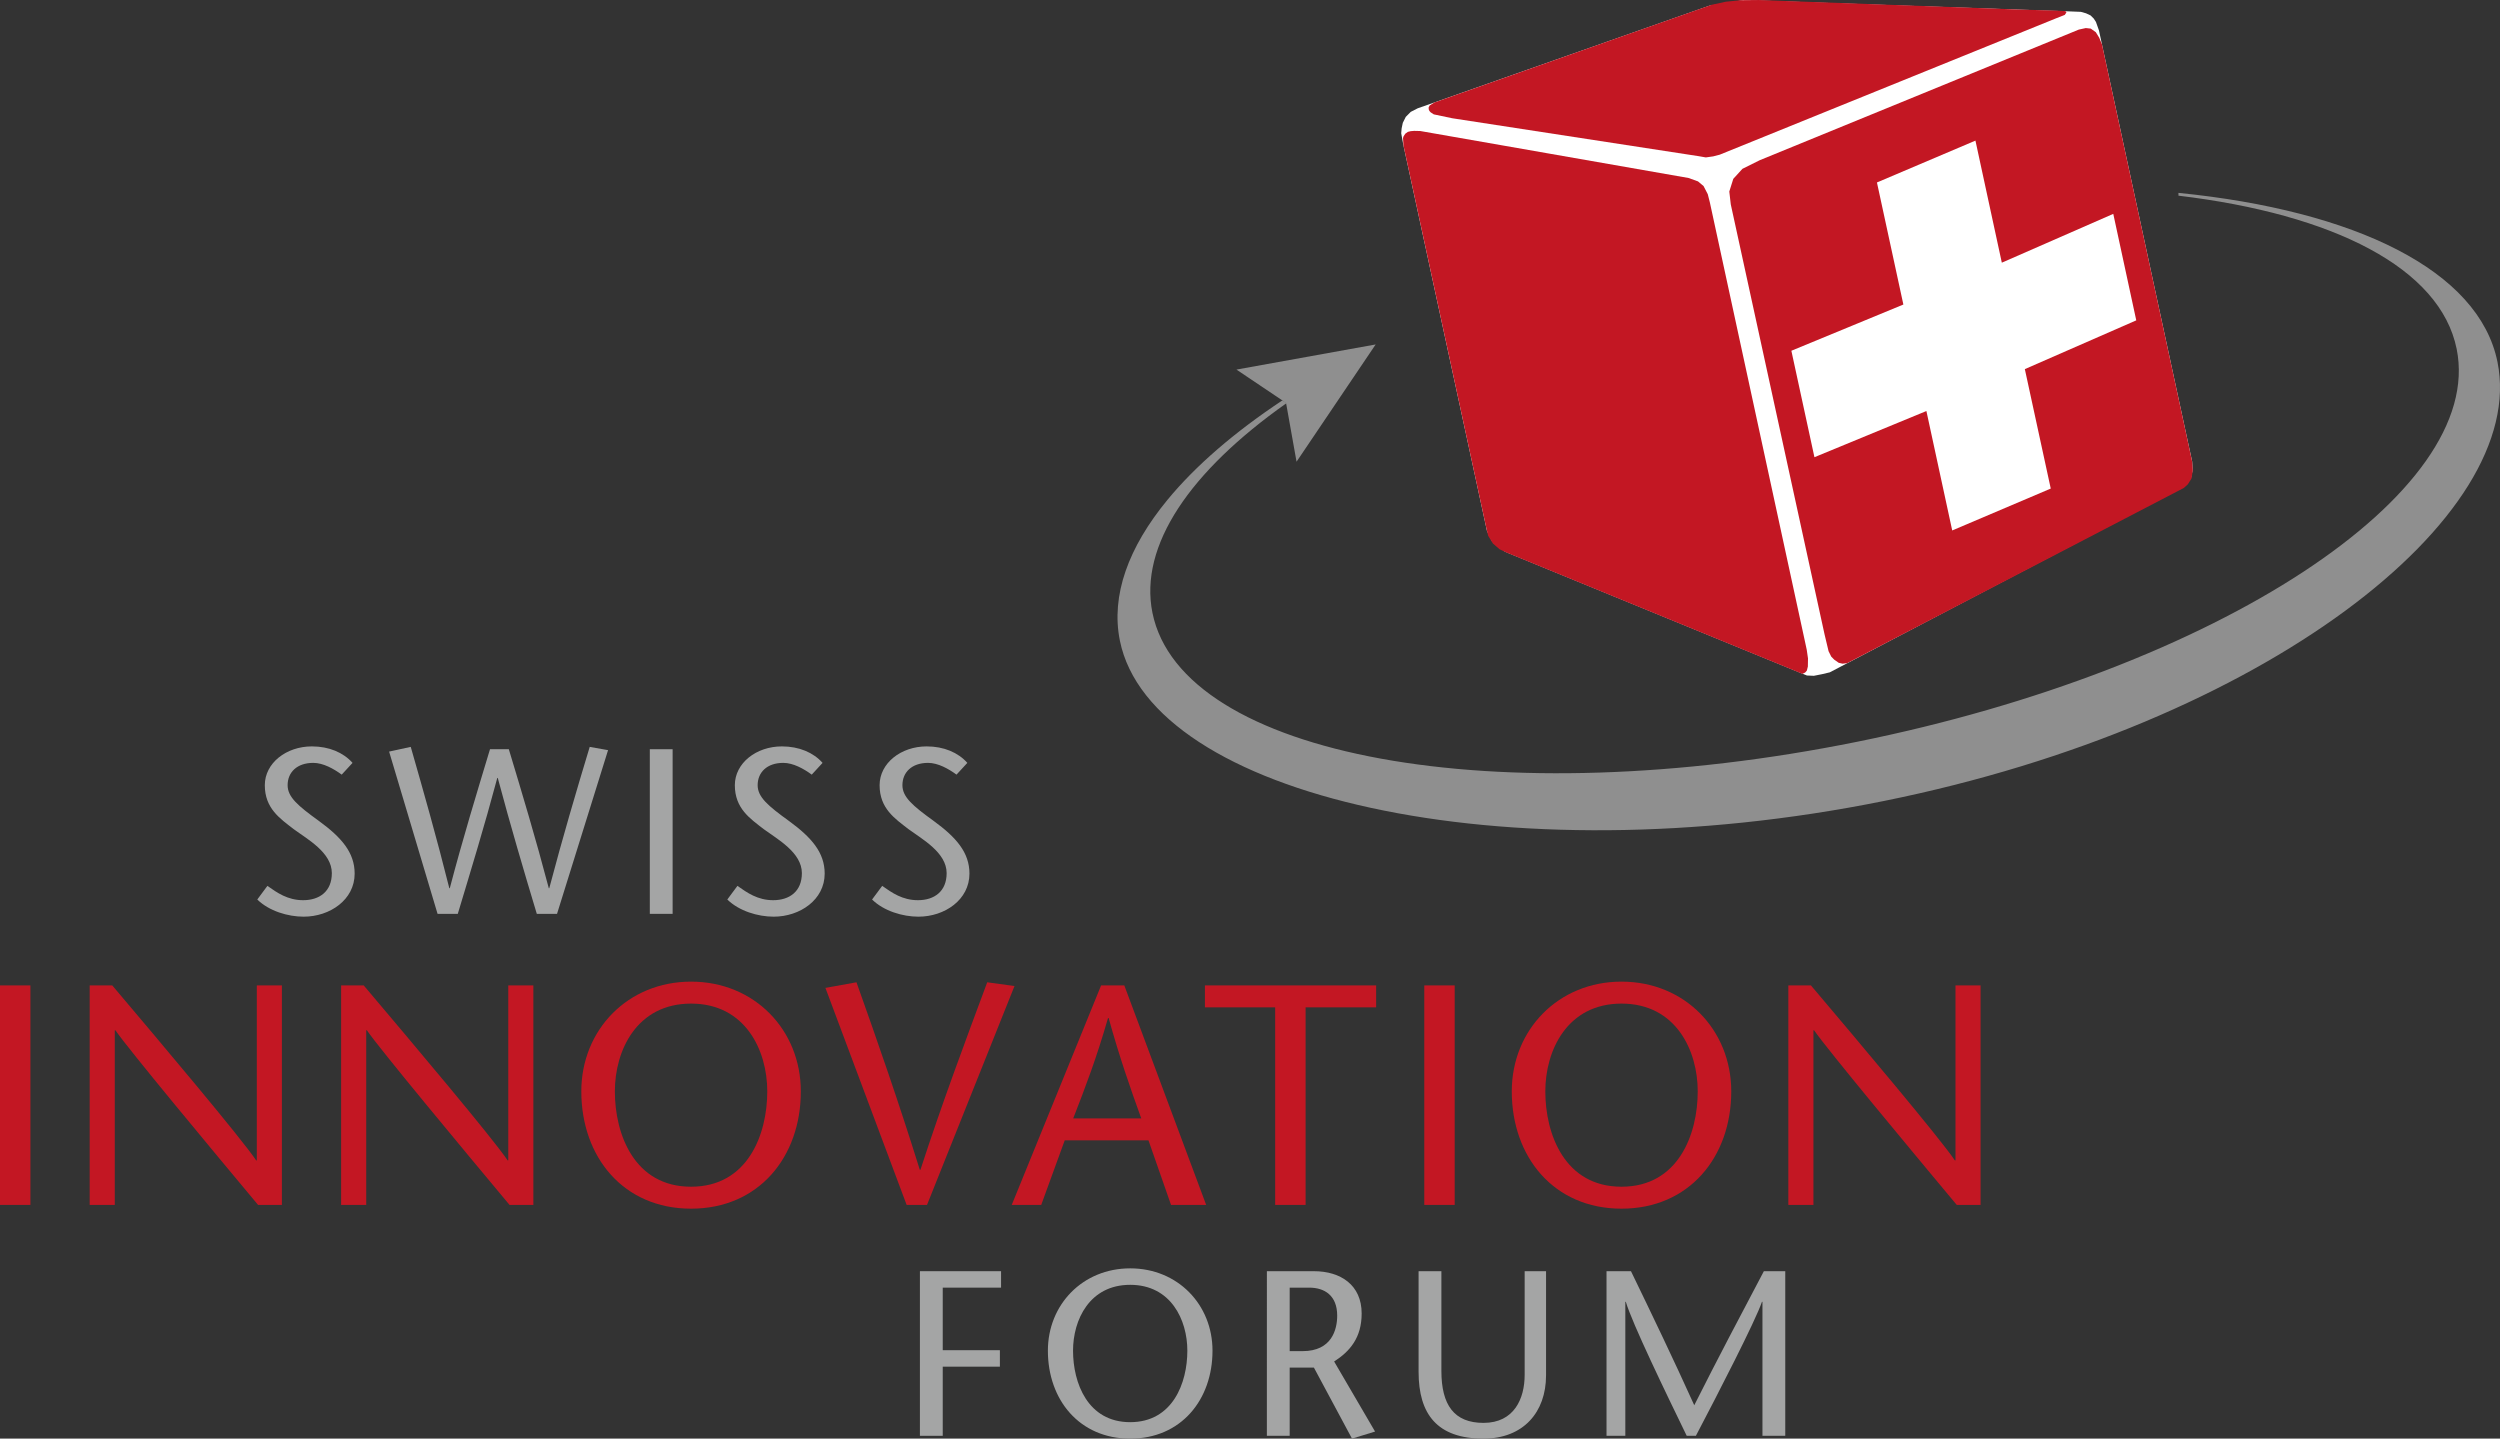 <?xml version="1.0" encoding="utf-8"?>
<!-- Generator: Adobe Illustrator 16.0.0, SVG Export Plug-In . SVG Version: 6.00 Build 0)  -->
<!DOCTYPE svg PUBLIC "-//W3C//DTD SVG 1.1//EN" "http://www.w3.org/Graphics/SVG/1.1/DTD/svg11.dtd">
<svg version="1.1" id="Ebene_1" xmlns="http://www.w3.org/2000/svg" xmlns:xlink="http://www.w3.org/1999/xlink" x="0px" y="0px"
	 width="868.883px" height="500px" viewBox="0 0 868.883 500" enable-background="new 0 0 868.883 500" xml:space="preserve">
<rect x="0" y="0" width="868.883" height="500" fill="#333333" stroke="none"/>
<g>
	<polyline fill-rule="evenodd" clip-rule="evenodd" fill="#FFFFFF" points="487.715,50.286 516.802,184.532 518.597,188.166 
		523.107,191.765 627.999,234.774 630.398,234.879 633.192,234.326 635.956,233.673 759.6,168.803 760.359,167.702 761.467,166.153 
		762.053,163.479 761.903,160.463 729.489,10.543 728.448,7.624 727.688,6.451 726.588,5.368 725.008,4.626 723.207,4.118 
		719.624,3.975 605.857,0.002 601.119,0.917 594.065,1.994 492.722,37.645 490.293,38.889 488.576,40.63 487.547,42.694 
		487.146,44.609 486.996,46.314 487.715,50.286 	"/>
	<polyline fill-rule="evenodd" clip-rule="evenodd" fill="#C31723" points="488.408,53.451 516.587,183.568 517.215,186.219 
		518.872,188.911 521.193,190.909 523.562,192.028 626.449,234.206 627.4,233.73 627.981,233.057 628.328,231.657 628.376,228.831 
		627.939,225.836 627.341,223.054 594.263,70.337 593.539,67.486 592.073,64.657 590.141,63.042 586.868,61.863 493.619,45.536 
		491.514,45.488 490.316,45.584 489.306,45.829 488.42,46.463 487.816,47.373 487.625,47.965 487.774,50.532 488.408,53.451 	"/>
	<polyline fill-rule="evenodd" clip-rule="evenodd" fill="#C31723" points="755.191,171.573 641.992,230.479 640.401,230.664 
		639.055,230.359 637.494,229.27 636.459,228.217 635.525,226.333 634.107,220.38 601.538,71.04 601.023,66.571 602.411,62.156 
		605.588,58.674 611.601,55.683 722.508,10.28 724.925,9.754 726.647,9.939 728.406,11.189 729.591,13.122 730.542,15.407 
		760.684,154.81 761.873,160.362 762.107,163.467 761.682,166.264 760.402,168.318 758.996,169.584 755.191,171.573 	"/>
	<polyline fill-rule="evenodd" clip-rule="evenodd" fill="#C31723" points="715.227,3.711 717.799,3.861 718.2,4.279 717.638,5.165 
		714.771,6.296 597.691,53.762 595.436,54.349 592.863,54.713 590.368,54.277 504.723,41.097 498.321,39.751 497.203,39.021 
		496.784,38.548 496.557,37.992 496.527,37.322 496.892,36.646 498.495,35.629 594.867,1.665 599.82,0.594 605.05,0.068 
		611.206,0.008 701.76,3.316 715.227,3.711 	"/>
	<g>
		<polyline fill="#FFFFFF" points="734.473,74.331 695.741,91.294 686.569,48.868 652.337,63.418 661.52,105.841 622.597,121.905 
			630.613,158.902 669.525,142.851 678.499,184.364 712.744,169.802 703.74,128.289 742.466,111.34 734.473,74.331 		"/>
		<path fill="#8F8F8F" d="M868.006,125.794c-6.443-31.858-49.5-52.606-110.883-58.762l0.012,0.975
			c53.767,6.432,90.985,25.101,96.687,53.276c10.129,50.069-83.123,111.188-208.305,136.51
			c-125.173,25.324-234.854,5.265-244.982-44.808c-4.738-23.44,13.228-49.297,46.467-72.768l-0.006-0.048l-0.024-0.146l-1.286-0.858
			c-16.692,11.071-30.207,22.746-39.935,34.562c-13.539,16.452-19.719,33.174-16.536,48.926
			c10.918,53.979,133.378,82.475,265.586,55.723C787.019,251.634,878.925,179.77,868.006,125.794"/>
	</g>
	<polyline fill="#8F8F8F" points="429.73,128.45 445.686,139.165 447.002,140.218 450.616,160.469 478.118,119.715 429.73,128.45 	
		"/>
	<path fill="#A4A5A5" d="M118.76,269.226c-2.779-2.049-6.456-4.086-9.89-4.086c-5.723,0-8.908,3.35-8.908,7.759
		c0,4.093,3.515,7.111,10.874,12.424c7.843,5.729,12.423,10.954,12.423,18.315c0,9.07-8.585,14.957-17.739,14.957
		c-5.474,0-12.016-1.963-16.102-5.965l3.515-4.741c3.35,2.366,7.03,4.978,12.423,4.978c5.642,0,9.973-3.019,9.973-9.398
		c0-7.191-8.582-11.849-13.239-15.286c-4.741-3.67-10.057-7.188-10.057-15.283c0-7.682,7.443-13.487,16.351-13.487
		c5.967,0,10.954,2.127,14.14,5.729L118.76,269.226"/>
	<path fill="#A4A5A5" d="M176.839,260.395c4.661,15.447,9.321,30.895,13.898,48.308h0.161c4.661-17.651,9.318-33.431,14.06-49.121
		l6.377,1.134l-17.739,56.896h-7.029c-4.577-15.199-9.073-30.407-13.569-47.245h-0.161c-4.499,16.838-9.156,32.046-13.733,47.245
		h-7.029l-16.842-56.396l7.523-1.634c4.496,15.69,8.989,31.47,13.404,49.121h0.165c4.574-17.413,9.318-32.86,13.976-48.308H176.839"
		/>
	<polyline fill="#A4A5A5" points="225.844,317.61 225.844,260.395 233.771,260.395 233.771,317.61 225.844,317.61 	"/>
	<path fill="#A4A5A5" d="M282.123,269.226c-2.779-2.049-6.458-4.086-9.889-4.086c-5.723,0-8.911,3.35-8.911,7.759
		c0,4.093,3.515,7.111,10.87,12.424c7.85,5.729,12.426,10.954,12.426,18.315c0,9.07-8.585,14.957-17.738,14.957
		c-5.474,0-12.017-1.963-16.103-5.965l3.515-4.741c3.351,2.366,7.03,4.978,12.423,4.978c5.645,0,9.976-3.019,9.976-9.398
		c0-7.191-8.582-11.849-13.243-15.286c-4.741-3.67-10.054-7.188-10.054-15.283c0-7.682,7.437-13.487,16.348-13.487
		c5.968,0,10.952,2.127,14.141,5.729L282.123,269.226"/>
	<path fill="#A4A5A5" d="M332.434,269.226c-2.779-2.049-6.455-4.086-9.889-4.086c-5.722,0-8.908,3.35-8.908,7.759
		c0,4.093,3.512,7.111,10.871,12.424c7.846,5.729,12.426,10.954,12.426,18.315c0,9.07-8.585,14.957-17.738,14.957
		c-5.478,0-12.02-1.963-16.105-5.965l3.518-4.741c3.351,2.366,7.03,4.978,12.423,4.978c5.642,0,9.974-3.019,9.974-9.398
		c0-7.191-8.582-11.849-13.243-15.286c-4.741-3.67-10.054-7.188-10.054-15.283c0-7.682,7.439-13.487,16.348-13.487
		c5.968,0,10.954,2.127,14.144,5.729L332.434,269.226"/>
	<polyline fill="#C31723" points="0,418.769 0,342.483 10.575,342.483 10.575,418.769 0,418.769 	"/>
	<path fill="#C31723" d="M97.973,418.769h-8.28c-16.566-19.833-45.014-54.057-49.59-60.7h-0.215v60.7h-8.723v-76.285h7.849
		c16.785,19.833,44.9,53.18,50.021,60.813h0.222v-60.813h8.717V418.769"/>
	<path fill="#C31723" d="M185.371,418.769h-8.28c-16.569-19.833-45.014-54.057-49.591-60.7h-0.218v60.7h-8.72v-76.285h7.849
		c16.785,19.833,44.9,53.18,50.024,60.813h0.218v-60.813h8.717V418.769"/>
	<path fill="#C31723" d="M202.038,379.315c0-21.354,16.133-38.146,38.146-38.146c22.014,0,38.146,16.791,38.146,38.146
		c0,22.779-14.604,40.761-38.146,40.761C216.642,420.076,202.038,402.095,202.038,379.315 M266.669,379.315
		c0-14.274-7.631-30.512-26.485-30.512c-18.854,0-26.485,16.237-26.485,30.512c0,14.933,6.761,33.133,26.485,33.133
		C259.912,412.448,266.669,394.248,266.669,379.315L266.669,379.315L266.669,379.315z"/>
	<path fill="#C31723" d="M315.105,418.769l-28.226-75.421l10.79-1.953c7.413,20.811,14.711,41.741,22.013,65.169h0.219
		c7.628-23.428,15.477-44.358,23.216-65.169l9.479,1.305l-30.407,76.069H315.105"/>
	<path fill="#C31723" d="M390.759,342.483l28.448,76.285h-12.21l-7.844-22.447h-29.1l-8.172,22.447h-10.246l31.059-76.285H390.759
		 M396.646,388.693c-3.817-10.571-7.52-21.143-11.337-34.873h-0.215c-3.924,13.73-7.957,24.302-12.097,34.873H396.646
		L396.646,388.693L396.646,388.693z"/>
	<polyline fill="#C31723" points="443.191,418.769 443.191,350.108 418.776,350.108 418.776,342.483 478.285,342.483 
		478.285,350.108 453.763,350.108 453.763,418.769 443.191,418.769 	"/>
	<polyline fill="#C31723" points="495.014,418.769 495.014,342.483 505.584,342.483 505.584,418.769 495.014,418.769 	"/>
	<path fill="#C31723" d="M525.423,379.315c0-21.354,16.126-38.146,38.137-38.146c22.017,0,38.146,16.791,38.146,38.146
		c0,22.779-14.604,40.761-38.146,40.761C540.023,420.076,525.423,402.095,525.423,379.315 M590.051,379.315
		c0-14.274-7.634-30.512-26.491-30.512c-18.852,0-26.479,16.237-26.479,30.512c0,14.933,6.755,33.133,26.479,33.133
		C583.291,412.448,590.051,394.248,590.051,379.315L590.051,379.315L590.051,379.315z"/>
	<path fill="#C31723" d="M688.353,418.769h-8.28c-16.566-19.833-45.014-54.057-49.59-60.7h-0.216v60.7h-8.723v-76.285h7.849
		c16.788,19.833,44.9,53.18,50.021,60.813h0.222v-60.813h8.717V418.769"/>
	<polyline fill="#A4A5A5" points="347.923,447.521 327.65,447.521 327.65,469.266 347.513,469.266 347.513,474.988 327.65,474.988 
		327.65,499.021 319.721,499.021 319.721,441.808 347.923,441.808 347.923,447.521 	"/>
	<path fill="#A4A5A5" d="M364.196,469.43c0-16.021,12.094-28.609,28.609-28.609c16.507,0,28.604,12.588,28.604,28.609
		c0,17.087-10.948,30.571-28.604,30.571C375.147,500.001,364.196,486.517,364.196,469.43 M412.667,469.43
		c0-10.703-5.725-22.887-19.863-22.887c-14.143,0-19.865,12.184-19.865,22.887c0,11.199,5.07,24.85,19.865,24.85
		C407.594,494.279,412.667,480.629,412.667,469.43L412.667,469.43L412.667,469.43z"/>
	<path fill="#A4A5A5" d="M440.308,441.808h16.345c9.32,0,16.596,4.822,16.596,14.706c0,8.423-4.092,13.158-9.566,16.676
		l14.227,24.356l-8.017,2.455l-13.239-24.688h-8.418v23.707h-7.927V441.808 M448.234,469.592h4.493
		c10.141,0,12.02-7.515,12.02-12.337c0-7.032-4.415-9.733-9.728-9.733h-6.785V469.592L448.234,469.592L448.234,469.592z"/>
	<path fill="#A4A5A5" d="M500.96,441.808v34.649c0,11.852,4.415,18.07,14.634,18.07c10.709,0,14.305-8.502,14.305-16.674v-36.046
		h7.434v36.207c0,12.833-7.925,21.986-21.738,21.986c-16.105,0-22.561-8.504-22.561-23.212v-34.981H500.96"/>
	<path fill="#A4A5A5" d="M620.473,499.021h-7.927v-46.587h-0.167c-2.286,6.7-15.28,31.953-22.968,46.587h-3.188
		c-7.107-14.634-18.96-39.076-21.167-46.587h-0.168v46.587h-6.539v-57.213h8.501c7.359,15.199,14.718,30.481,21.993,46.587
		c8.089-16.105,16.177-31.388,24.193-46.587h7.437V499.021"/>
</g>
</svg>
